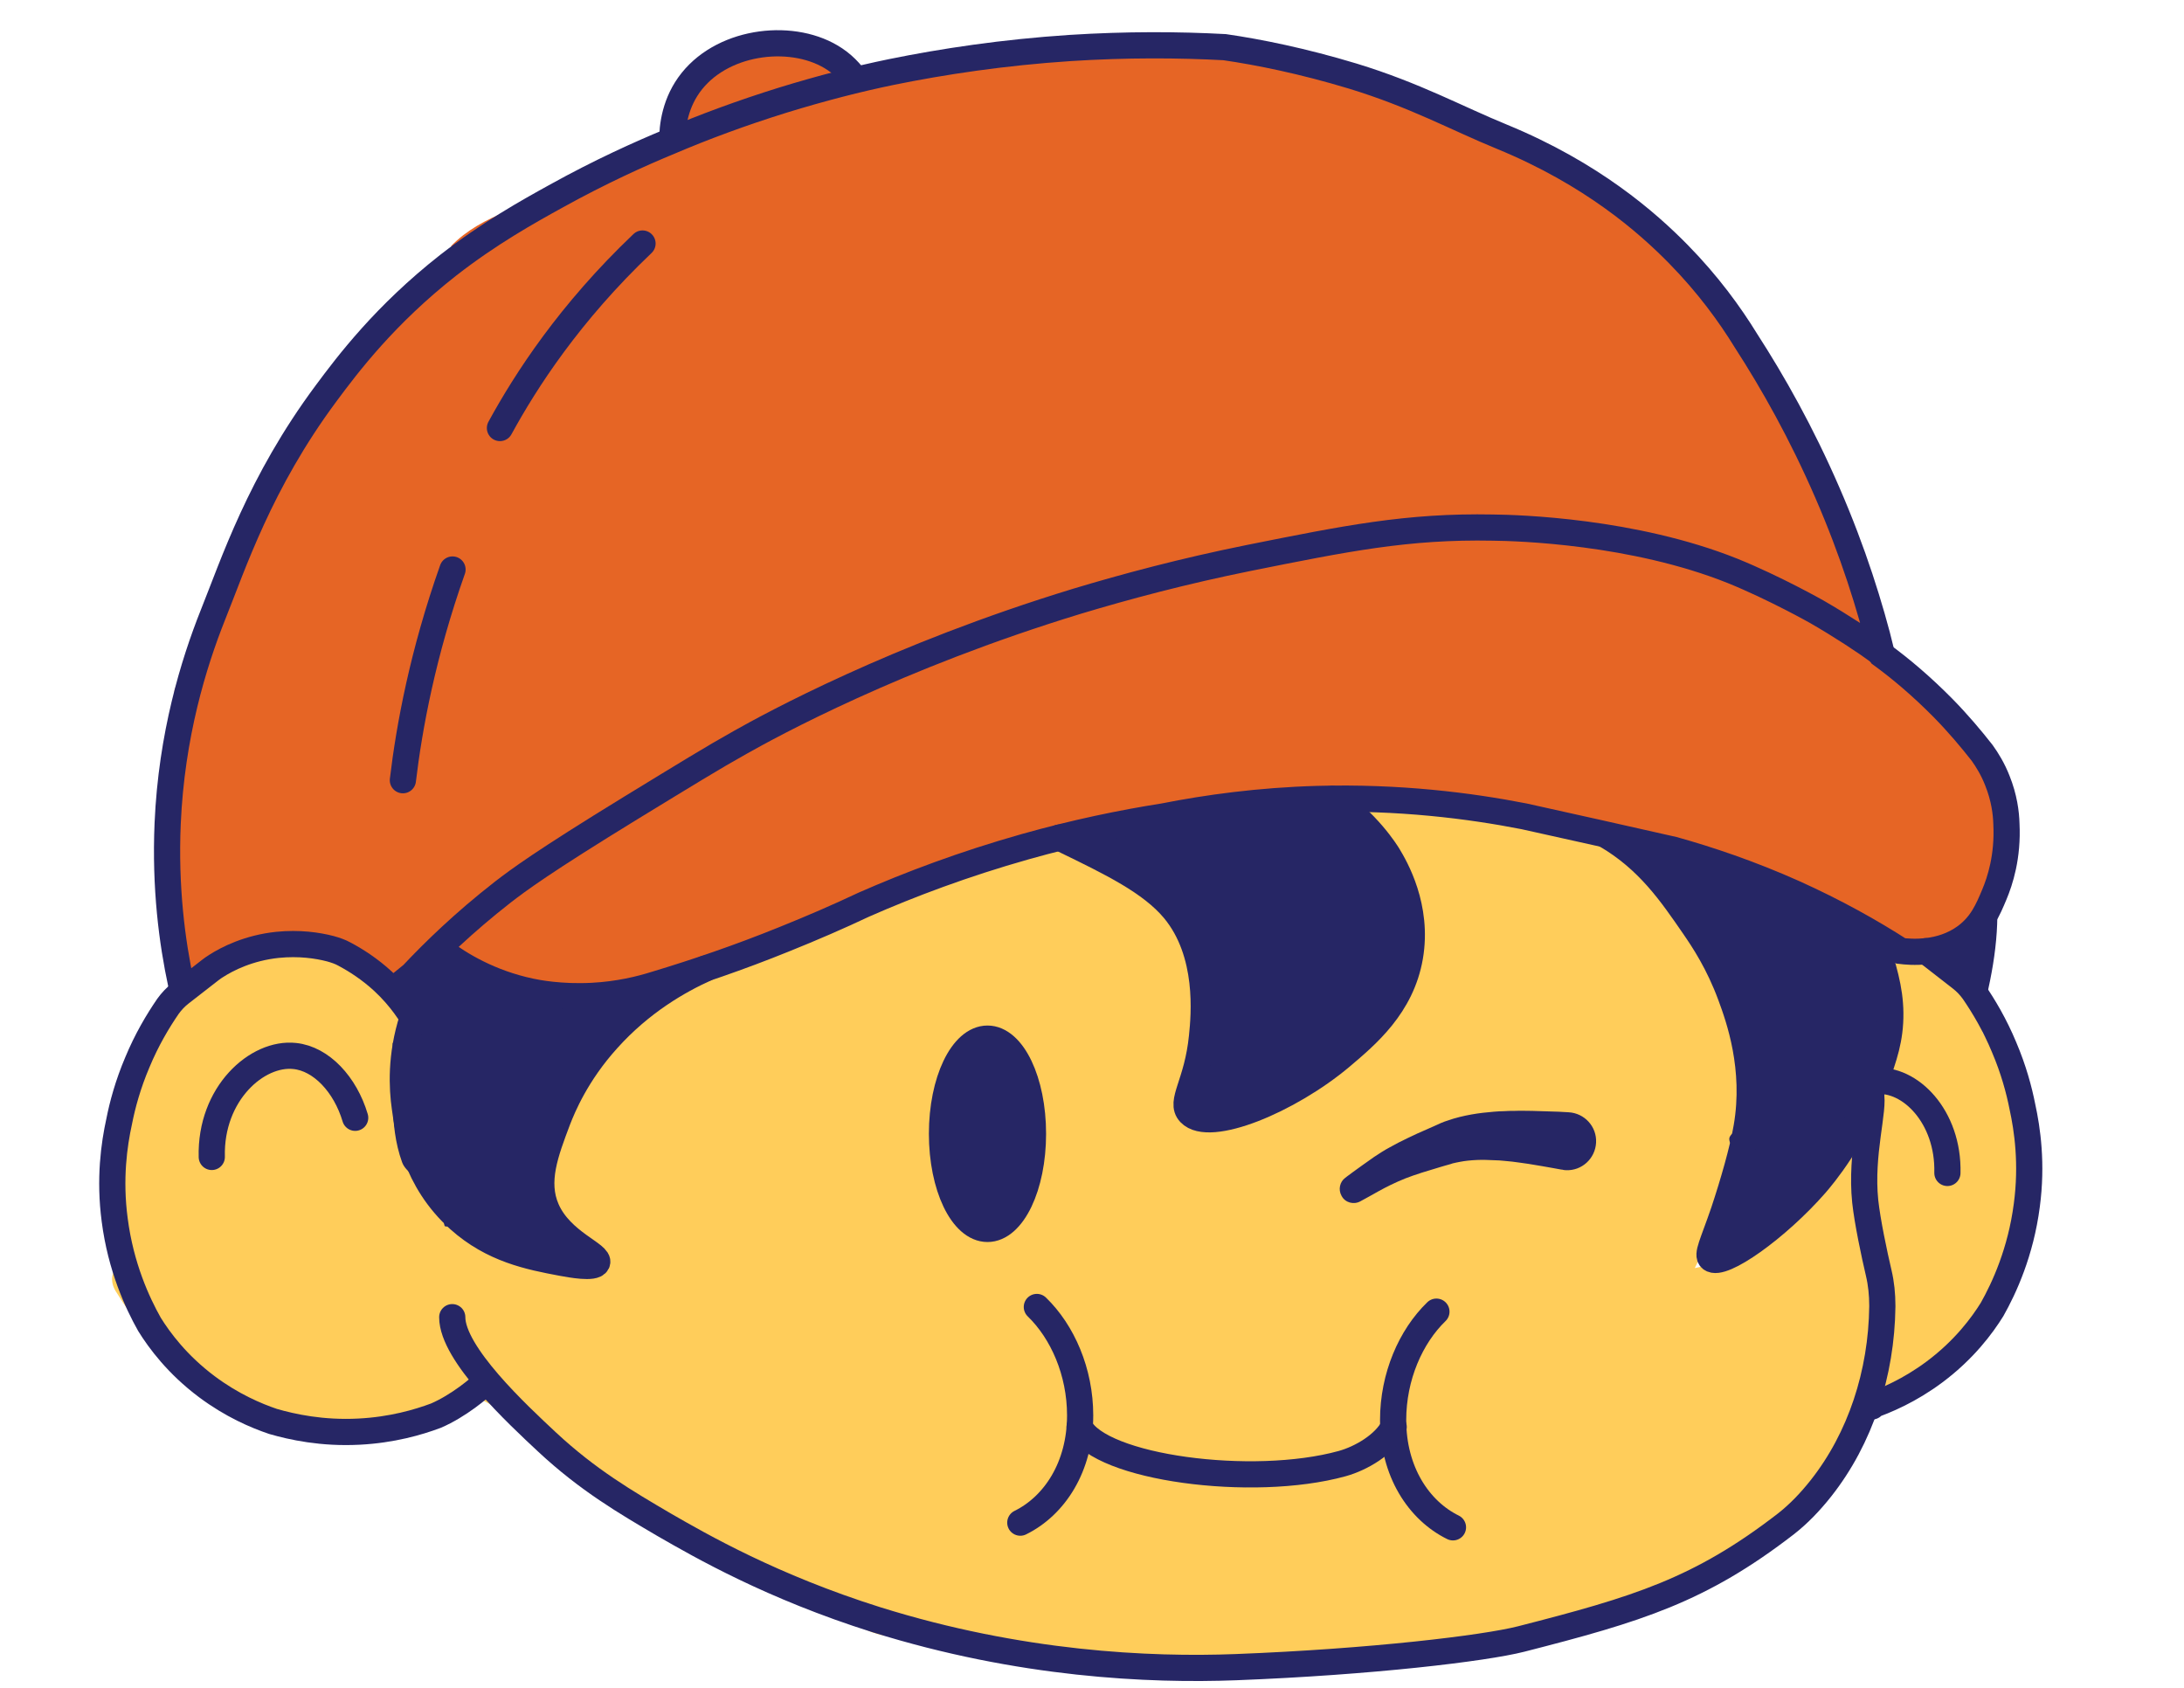 <?xml version="1.0" encoding="utf-8"?>
<!-- Generator: Adobe Illustrator 18.1.1, SVG Export Plug-In . SVG Version: 6.00 Build 0)  -->
<svg version="1.1" xmlns="http://www.w3.org/2000/svg" xmlns:xlink="http://www.w3.org/1999/xlink" x="0px" y="0px"
	 viewBox="0 0 792 612" enable-background="new 0 0 792 612" xml:space="preserve">
<g id="base">
</g>
<g id="Layer_10">
	<path fill="#262665" d="M561.5,276.9c-23-20.7-56.8-19.5-83.9-12.7c-15.8,4-30.1,12.3-45.5,17.8c-15.2,5.4-32.1,8-48,8.4
		c-16,0.4-30.9-9.5-45.7-15.2c-15.6-6-31.6-10.7-47.9-14.2c-17-3.6-36.3-8.2-53.6-6.5c-2.2,0.2-4.5,0.8-6.6,1.6
		c-3.1-4.3-9.1-5.9-12.6-0.8c-21.3,11.6-28.5,42.8-28.9,68c0,2.6,0.7,4.7,1.9,6.2c-0.5,1.2-0.8,2.5-0.8,4c0,2.5,0,5,0.1,7.5
		c0,5.5,5.4,11.7,10.5,9.2c3.5-1.7,6.1-4,7.8-7.5c16.5-10.6,36.6-12.3,54.9-16.3c1.6-0.4,2.9-1.1,3.9-2.1
		c14.4-0.3,28.9-0.6,43.3,0.1c16.8,0.7,33.3,2.8,49.6,7.2c0.7,2.6,2.4,4.9,5.1,6.2c12.2,5.7,26.4,9.1,40.1,13.8c0.9,1,2,1.7,3.5,2.2
		c1.2,0.4,2.3,0.9,3.4,1.4c0.7,1.7,1.8,3.2,3.2,4.4c7.3,6.2,14.3,12.9,21,19.9c5.5,5.8,13.4,12.7,17.8,20.2c-0.6,2.7,0,5.7,2.6,8.1
		c0,0,0.1,0.1,0.1,0.1c0.4,2.1,0.7,4.2,1.4,6.1c1.5,4,3.7,7.3,6,10.7c4.4,6.3,8.4,14.3,15.2,16.5c0.7,1.9,1.8,3.6,3.5,4.6
		c10.3,6.4,20.5-2.1,29.9-7.2c12.3-6.8,24.9-13.2,37-20.6c7.3-4.4,12.2-10.5,14.6-18.6c1.2-1,2.2-2.5,2.9-4.4
		c3.5-9.9,5.4-20.2,5.9-30.7C582.1,333.8,586.5,299.4,561.5,276.9z"/>
	<path fill="#262665" d="M117.8,425.7c12.6,26.7,44.4,36.6,72.5,39.2c16.4,1.5,33.2-1.6,49.8-1.6c16.4,0,33.2,3,48.1,7.9
		c15,4.9,24.6,18.9,36,29c12,10.7,24.8,20.3,38.4,28.8c14.2,8.9,30.2,19.5,47,23.6c2.1,0.5,4.5,0.7,6.8,0.7c1,5,6,8.4,11.3,4.9
		c24.7-3.8,44.6-30.4,55.7-53.7c1.2-2.4,1.3-4.6,0.9-6.4c1-1,1.8-2.1,2.4-3.4c1-2.3,2.1-4.6,3.1-6.9c2.3-5.1,0-12.6-5.9-12
		c-3.9,0.4-7.4,1.7-10.4,4.4c-19.8,4.5-39.1-0.6-57.9-2.8c-1.7-0.2-3.2,0.1-4.5,0.7c-13.5-4.4-27-8.9-40.1-14.2
		c-15.2-6.1-29.7-13.5-43-22.9c0.4-2.7-0.1-5.4-2.1-7.4c-8.9-9.2-20.6-17.1-31.4-25.9c-0.4-1.2-1.2-2.3-2.3-3.2
		c-0.9-0.7-1.8-1.6-2.6-2.4c0-1.8-0.3-3.5-1.1-5.1c-4.1-8.2-7.8-16.6-11.1-25.4c-2.7-7.2-7.1-16.2-7.9-24.6c1.7-2.3,2.4-5.3,1-8.4
		c0-0.1,0-0.1-0.1-0.2c0.6-2,1.1-4.1,1.3-6.1c0.4-4.2-0.3-8-1-11.9c-1.4-7.3-1.7-16-7.1-20.3c0.2-2-0.2-4-1.2-5.4
		c-6.8-9.3-19.9-4.8-30.8-3c-14.3,2.3-28.7,4.1-43.1,7c-8.6,1.7-15.8,5.8-21.5,12.5c-1.6,0.6-3.1,1.6-4.5,3.1
		c-7.4,8.1-13.6,17-18.5,26.6C122.8,366.2,104.2,396.7,117.8,425.7z"/>
	<path fill="#262665" d="M705.6,285.7c-23-20.7-56.8-19.5-83.9-12.7c-15.8,4-30.1,12.3-45.5,17.8c-15.2,5.4-32.1,8-48,8.4
		c-16,0.4-30.9-9.5-45.7-15.2c-15.6-6-31.6-10.7-47.9-14.2c-17-3.6-36.3-8.2-53.6-6.5c-2.2,0.2-4.5,0.8-6.6,1.6
		c-3.1-4.3-9.1-5.9-12.6-0.8c-21.3,11.6-28.5,42.8-28.9,68c0,2.6,0.7,4.7,1.9,6.2c-0.5,1.2-0.8,2.5-0.8,4c0,2.5,0,5,0.1,7.5
		c0,5.5,5.4,11.7,10.5,9.2c3.5-1.7,6.1-4,7.8-7.5c16.5-10.6,36.6-12.3,54.9-16.3c1.6-0.4,2.9-1.1,3.9-2.1
		c14.4-0.3,28.9-0.6,43.3,0.1c16.8,0.7,33.3,2.8,49.6,7.2c0.7,2.6,2.4,4.9,5.1,6.2c12.2,5.7,26.4,9.1,40.1,13.8c0.9,1,2,1.7,3.5,2.2
		c1.2,0.4,2.3,0.9,3.4,1.4c0.7,1.7,1.8,3.2,3.2,4.4c7.3,6.2,14.3,12.9,21,19.9c5.5,5.8,13.4,12.7,17.8,20.2c-0.6,2.7,0,5.7,2.6,8.1
		c0,0,0.1,0.1,0.1,0.1c0.3,2.1,0.7,4.2,1.4,6.1c1.5,4,3.7,7.3,6,10.7c4.4,6.3,8.4,14.3,15.2,16.5c0.7,1.9,1.8,3.6,3.5,4.6
		c10.3,6.4,20.5-2.1,29.9-7.2c12.3-6.8,24.9-13.2,37-20.6c7.3-4.4,12.2-10.5,14.6-18.6c1.2-1,2.2-2.5,2.9-4.4
		c3.5-9.9,5.4-20.2,5.9-30.7C726.2,342.5,730.6,308.2,705.6,285.7z"/>
	<path fill="#262665" d="M261.9,420c12.6,26.7,44.4,36.6,72.5,39.2c16.4,1.5,33.2-1.6,49.8-1.6c16.4,0,33.2,3,48.1,7.9
		c15,4.9,24.6,18.9,36,29c12,10.7,24.8,20.3,38.4,28.8c14.2,8.9,30.2,19.5,47,23.6c2.1,0.5,4.5,0.7,6.8,0.7c1,5,6,8.4,11.3,4.9
		c24.7-3.8,44.6-30.4,55.7-53.7c1.2-2.4,1.3-4.6,0.9-6.4c1-1,1.8-2.1,2.4-3.4c1-2.3,2.1-4.6,3.1-6.9c2.3-5.1,0-12.6-5.9-12
		c-3.9,0.4-7.4,1.7-10.4,4.4c-19.8,4.5-39.1-0.6-57.9-2.8c-1.7-0.2-3.2,0.1-4.5,0.7c-13.5-4.4-27-8.9-40.1-14.2
		c-15.2-6.1-29.7-13.5-43-22.9c0.4-2.7-0.1-5.4-2.1-7.4c-8.9-9.2-20.6-17.1-31.4-25.9c-0.4-1.2-1.2-2.3-2.3-3.2
		c-0.9-0.7-1.8-1.6-2.6-2.4c0-1.8-0.3-3.5-1.1-5.1c-4.1-8.2-7.8-16.6-11.1-25.4c-2.7-7.2-7.1-16.2-7.9-24.6c1.7-2.3,2.4-5.3,1-8.4
		c0-0.1,0-0.1-0.1-0.2c0.6-2,1.1-4.1,1.3-6.1c0.4-4.2-0.3-8-1-11.9c-1.4-7.3-1.7-16-7.1-20.3c0.2-2-0.2-4-1.2-5.4
		c-6.8-9.3-19.9-4.8-30.8-3c-14.3,2.3-28.7,4.1-43.1,7c-8.6,1.7-15.8,5.8-21.5,12.5c-1.6,0.6-3.1,1.6-4.5,3.1
		c-7.4,8.1-13.6,17-18.5,26.6C266.9,360.5,248.3,390.9,261.9,420z"/>
	<path fill="#262665" d="M477.9,539.1c21.6-21.9,17.4-51.3,7.4-74.4c-5.8-13.5-16.5-25.3-24-38.3c-7.4-12.8-11.8-27.5-13.5-41.3
		c-1.8-13.9,8.3-27.8,13.4-41.3c5.5-14.2,9.5-28.6,12.1-43c2.7-15.2,6.3-32.4,2.9-47.5c-0.4-1.9-1.2-3.8-2.4-5.7
		c4.7-3,5.9-8.5-0.1-11.1c-14.9-17.7-51-21.3-79.6-19.6c-3,0.2-5.3,1-6.9,2.2c-1.4-0.3-3-0.5-4.6-0.4c-2.8,0.2-5.6,0.4-8.5,0.7
		c-6.3,0.5-12.8,5.7-9.6,10c2.2,2.9,5.1,5,9.2,6.2c13.4,13.5,17,31,23,46.7c0.5,1.4,1.5,2.5,2.7,3.2c1.6,12.6,3,25.2,3.5,37.9
		c0.6,14.7-0.4,29.4-4,44c-2.9,0.9-5.4,2.5-6.6,5c-5.4,11.1-8.2,23.9-12.3,36.2c-1,0.9-1.8,1.9-2.2,3.2c-0.3,1.1-0.8,2.1-1.3,3.1
		c-1.8,0.8-3.5,1.8-4.7,3.2c-6.5,6.9-13.4,13.6-20.9,20c-6.2,5.3-13.3,12.8-21.5,17.2c-3.1-0.3-6.5,0.5-9,3c0,0-0.1,0.1-0.1,0.1
		c-2.3,0.5-4.7,0.9-6.8,1.7c-4.5,1.6-8,3.8-11.7,6.2c-6.8,4.4-15.5,8.5-17.5,14.7c-2.2,0.7-4,1.9-5,3.4c-6.4,9.5,4.1,17.8,10.7,25.5
		c8.8,10.2,17.1,20.7,26.4,30.7c5.6,6,12.9,9.8,22.4,11.3c1.3,1,3,1.7,5.2,2.2c11.5,2.2,23.4,3.1,35.3,2.6
		C415,561.8,454.4,562.8,477.9,539.1z"/>
</g>
<g id="Layer_9">
	<path fill="#E66525" d="M703.3,344.7c0.3-2.7,2.1-5,5-5c1.4,0,2.9,0.7,3.8,1.8c-1.2-2-1.2-4.4,1.1-6.2c5.1-3.9,9.5-8.2,13.1-13.1
		c-0.5-5.2,0.3-10.5,1-15.5c0.6-4,1.4-8.1,2.6-12c-2.5-6.3-4.8-12.7-5.9-19.3c-4.7-5.1-9.6-9.9-15-14.5c-5-4.2-9.4-9.1-14.1-13.6
		c-2-1.9-3.8-3.6-5.1-5.5c-1.1-0.6-2.1-1.3-3-2.2c-3.4-3.2-4.2-7.6-4.2-12.1c0-0.2,0-0.3,0-0.5c-1.7-3.7-3.6-7.3-5.5-11
		c-3.7-7.2-4.6-14.1-4.8-21.7c-5.7-8-10.9-16.3-15.4-25c-3.6-7.1-5.9-14.7-8.3-22.2c-0.2-0.5-0.3-1-0.5-1.5
		c-5.9-9.5-11.3-19.4-16.1-29.4c-4.2-2.4-8.2-5.2-11.7-8.4c-4.7-4.2-9.4-11.6-8.6-18c-8.4-6.1-17.1-11.7-25.9-17.3
		c-1.2-0.8-1.9-1.8-2.2-2.9c-6.6-3.2-13.3-7.1-18.1-12.5c-3.9-1.7-7.9-3-12.2-3.6c-2.2-0.3-3.6-1.7-4.3-3.3
		c-22.6-13-46.3-24-72.3-29.2c-22.2-4.5-45.1-4.5-67.8-4.5c-19.9,0.1-39.5,1.1-58.1,7.7c-14.1,1-28,2.9-41.4,6.2
		c-1.8-2.7-4.5-5.1-7.2-7c-18.6-13.2-43.6-8.5-57,6.8c-0.6,6.6-0.2,13.4-2.4,19.9c-1.2,3.5-4.9,4.1-7.5,2.8c-1,0.7-1.8,1.5-2.4,2.4
		c-0.2,0-0.4,0-0.6,0.1c-9.3,1.9-17.1,6.3-24.6,11.4c-7.8,3.3-15.7,6.5-23.6,9.7c-8,3.2-15.1,7.1-20.5,12.7c1.1,1.8,1.3,4.1-0.5,6.1
		c-13.6,15.5-28.9,29.3-43.7,43.7c-1.2,1.1-2.5,1.5-3.7,1.4c-7.2,7.7-11.7,17.3-16.4,26.7c-2.8,5.6-5.4,11.3-8,17
		c-1.3,2.7-2.6,5-4.3,7.4c-1.1,1.6-3,3.6-3.1,5.7c-0.1,1.6-0.7,2.8-1.7,3.7c-1.2,3.2-2.4,6.3-3.7,9.5c-3.3,8.3-5.7,16.9-8.9,25.1
		c-2,5-4.4,9.8-6.3,14.7c-0.2,4.9-0.4,9.8-0.6,14.7c-0.3,6.8-0.7,13.5-2.2,20.1c-1.2,5.3-2.7,10.6-3.9,15.9
		c0.2,13.2,4,26.3,3.4,39.6c0.5,0.5,0.9,1.2,1,2c1,5.3,1.7,11.4,1,16.8c0.8-0.7,1.9-1.1,3.8-1.3c4.3-0.4,8.8-0.1,13.1-0.1
		c9.3-0.1,18.6-0.4,27.9-0.3c4.4,0,5.2-0.1,7.5,3.2c1.7,2.5,2.6,4.9,5.3,6.7c6,4,13.7,2.5,19-1.9c5.7-4.7,9.7-11.5,15-16.7
		c0.6-0.5,1.1-1.1,1.7-1.6c-1.4,2.6-2.5,5.2-3.2,8.1c-0.9,4.1,1.2,9.3,6.1,10.2c3.8,0.7,7.6,1.3,11.4,2c1.4,2.4,3.9,3.9,7.5,4.3
		c2.8,0.3,5.4,0.3,7.9-0.1c34.5,3.7,65.9-4.7,97-19.6c16-7.7,31.7-15.9,48.5-22.1c0.7-0.2,1.3-0.5,2-0.7c7.9-1.6,15.8-3.4,23.6-5.6
		c5-1.4,15.8-3.7,24.3-7.6c1.3,0.7,2.9,1.1,4.9,0.9c0.7-0.1,1.5-0.2,2.3-0.3c0,0,0,0,0,0c0.1,0,0.1,0,0.2-0.1
		c3.7-0.7,8.3-2.2,12.2-4.4c8.8-3.1,17.9-5.8,27.2-6.9c11.9-1.5,23.1-0.9,34.2-5.4c0.7,0.4,1.3,0.8,2.1,1.1
		c5.6,2.4,12.2,1.4,18.1,1.3c9.1-0.2,18.1-0.2,27.2-0.1c18.7,0.2,37.4,1.1,56,2.6c2,0.2,4,0.3,6,0.4c15.6,4.5,31.3,9.5,47.4,10.1
		c2.2,2.3,4.8,4.2,7.9,5.7c7.9,3.9,17.1,3.1,25,6.6c7.9,3.4,13.2,7.7,22.1,9c2.1,0.3,4.5,0.4,6.9,0.6c5,7.4,12.3,9.3,20.7,12.2
		c1.4,0.5,2.7,1.1,4,1.7C703.9,349.3,703.1,347.1,703.3,344.7z"/>
</g>
<g id="Layer_8">
	<path fill="#262665" d="M506.3,326.3c-0.1-0.2-0.1-0.4-0.2-0.7c-0.3-1.7-0.6-3.4-1-5c-1.8-7.2-4.6-15.9-10.8-20.2
		c-1.2-0.8-1.8-2.2-1.6-3.6c0.2-1.9-0.3-4.1-1.8-6.6c-3.7-6.3-9.9-4.8-15.9-3.6c-8.2,1.6-16.3,3.2-24.6,4.5
		c-8.5,1.3-16.9,2.2-25.5,2.7c-7.9,0.5-15.8,3.7-23.5,3.6c-10.8-0.1-10.8,16.8,0,16.9c1.9,0,3.7-0.2,5.5-0.5
		c1.4-0.2,2.9,0.3,3.7,1.5c0.1,0.2,0.3,0.4,0.4,0.6c1.3,1.6,3.2,3,5.4,4.3c0.2,0.3,0.3,0.7,0.6,1c0.4,0.6,0.9,1.1,1.3,1.7
		c0,0,0,0,0,0c0,0,0,0,0.1,0.1c3.1,4.1,6.3,8.1,9.7,12c0.8,1,1.9,1.6,3.1,2c1,0.3,1.8,1.1,2.2,2c2,4.5,3.7,9.1,4.6,13.9
		c0.1,0.6,0.1,1.2-0.1,1.8c-0.1,0.2-0.1,0.5-0.2,0.7c-0.6,2.4-0.3,4.4,0.5,6.1c0.3,0.6,0.5,1.3,0.4,2c0,0.4-3,0.9-3.2,1.2
		c-4.4,5.9-1.4,7.3-2.3,15.4c-0.7,5.8,4.9,13.3,0.3,16.1c-9.4,5.7-1.2,19.3,8.5,14.6c3.3-1.6,7.3-1.3,10.7-2.6c3.2-1.2,5.9-3,8.5-5
		c1.3-1,2.5-2,3.6-3.1c0.6-0.5,1.4-0.9,2.2-1c0.2,0,0.4-0.1,0.6-0.1c8.9-2,14.8-5.7,20.9-12.4c7.1-7.7,14.9-15.2,18.7-25.2
		C511.8,349.4,510.3,337.5,506.3,326.3z"/>
	<path fill="#262665" d="M682.6,342.8c-3.3-3.5-13.9-9.5-18.3-11.3c-6.9-2.7-9.6-6.1-16.3-9.3c-5.7-2.7-15.5-7.8-22.3-6.8
		c-1-0.5-3.7-3.3-5-3.3c-0.2,0-0.3-5.3-2.3-3c-0.6-3.1-9.4,0.7-13.3-0.5c-22.7-6.8-6.1,12.5,2.4,20.6c0.2,0.2,0.5,0,0.7,0
		c0.3,1.2,0.8,2.4,1.6,3.4c0.6,7.2,7.4,14.6,10.5,20.3c11.5,21.1,22.1,50.9,9.8,73.7c-1.5,2.7-3.5,4-2.3,6c-1,0.9-1,3.9,0.2,4.7
		c-9.5,0.1-9.4,14.9,0.1,14.9c3.7,0,6-2.2,6.8-5c3.8,0,6-2.4,6.8-5.3c2.1-0.9,3.4-2.6,3.9-4.6c1.1-0.3,14.7-14.5,15.6-15.7
		c14.1-18.3,16.7-24.1,20.1-47.8C683.1,363.2,689.8,350.6,682.6,342.8z"/>
	<path fill="#262665" d="M213.7,359.7c-5,4.9-17.1,2.2-23.1,1.2c-6.5-1.1-16.9-2.1-21.4-7.6c-1-2.9-3.6-5.2-7.6-5.2
		c-2.8,0-4.9,1.1-6.2,2.8c-2.7,2.3-3.9,6.1-1.4,10c0.3,0.4,0.6,0.8,0.9,1.3c-6.9,4.6-11,10.3-10.7,19c0.3,10.4,2.4,21.1,4.1,31.3
		c0.7,4.3,1.4,8.6,3.1,12.6c1.9,4.4,4.9,7.8,6.1,12.4c1,3.9,1.3,7.2,4,10.5c2.8,3.5,6.9,4.5,10.3,7.2c3.9,3.1,8.2,2.7,11,0.4
		c3,2.1,6.6,3.5,9.6,5.9c8.2,6.5,19.9-4.2,11.9-11.9c-2.6-2.5-2.7-7.3-7.3-10.8c-0.4-3.4-3.2-7.3-2.4-10.2
		c2.6-9.4,6.9-18.1,8.9-27.7c0.4-2.2,0-4.2-1-5.9c0.7-0.9,1.3-1.8,2-2.6c8-9.3,20.5-11.1,23.3-24.7
		C229.3,359.9,219.9,353.6,213.7,359.7z"/>
</g>
<g id="Layer_7">
	<path fill="#FFCD5A" d="M729.6,399.4c-0.5-2-0.8-6.8-2.2-7.8c-0.3-5.9-4.9-11.6-8.4-17.2c-0.4-2.6-0.9-5.2-1.6-7.7
		c-0.6-2.1-2.3-5-2.7-7.3c0-0.3-0.1-0.7-0.1-1c-0.1-0.4-0.2-0.8-0.3-1.2c-1.3-0.5-2.6-1.1-3.9-1.7c-0.9-0.5-1.8-1.1-2.6-1.7
		c-0.7,0.2-1.4,0.6-1.9,1.1c-1.1-1.2-2.3-2.2-3.6-3.1c-1.8-1.2-4-1.8-6.1-2.4c-0.3-0.7-0.6-1.3-1-1.8c-1.2-2.3-3.5-3.9-6.8-3.9
		c-1.8,0-3.3,0.5-4.5,1.3c-2.2,1.2-3.7,3.5-3.4,6.8c0,0.1,0,0.2,0,0.3c0,0.8,0.2,1.6,0.4,2.4c0.6,2.7,1.6,5,2.8,7.1
		c-1.5,1-0.7,7.1-0.8,9.1c-1.1,22.1-14.1,46.8-32.8,65.9c-1.4,1.4-1.7,3.7-2.4,5.6c-5.4,1.5-10.3,5.6-14.5,9.3
		c-5.4,4.8-11.9,7-18.6,8.3c5.7-12.1,6-5,14.7-40.7c1.8-1.3-2.4-3.5-2.2-6.3c0.2-1.9,4.5-4,4.4-5.9c0.1-8.7,3.7-17.9-1.4-26.2
		c-1.6-2.5-0.4-8.5-2.6-9.9c-0.2-4-3.3-9.1-4.8-13c-1.6-4-2.7-5.8-3.2-10.1c0-0.7-4.5-3.6-4.5-4.2c-0.3-4.3-0.9-5.3-4-6.1
		c-0.3-3.3-2.9-3.1-4.3-6.1c-4.7-10.1-14.4-17.8-23.4-23.8c-11.1-7.5-25.8-9.1-38.6-12.2c-12.6-3.1-22.9,0.5-38.8-1.9
		c-1.3-1.3-7-2.3-9.5-2.3c-8.2,0-8.3,3.8-3.6,8.1c0.6,1.1,1.7,2.1,3.1,2.7c-0.4,1.7-0.1,3.7,1.1,5.6c3.3,5.2,14.5,8.8,15.1,15
		c0.6,6-2.3,17.6-1.1,23.4c2.6,13-9.3,14.1-13.5,25c-0.2,0.4-0.3,0.8-0.4,1.3c-1.7,0.5-3.1,1.8-4.1,4c-3,7.1-9.7,9.4-16.4,12.3
		c-6.7,2.8-12.2,6.5-18.1,10.7c-3.4,2.4-7,4.3-10.8,5.6c-3.9-0.7-3.6,4.2-9.6,2.2c-0.7-0.2-3.4-1.2-4-0.6c-4-0.7-0.2-2.5-4.1-2.5
		c1.5-4.9,0.4-9.8,1.9-14.5c2.6-8.2,3.8-16.8,3.3-25.4c-0.6-10-6.1-18.4-9-27.9c-1.2-4-7.2-10.7-10.3-10.7
		c-3.1-4.4-6.6-4.5-10.7-8.1c-4.2-3.6-8.9-7.5-14.4-8.4c-1-1.3-2.5-2.2-4.7-2.5c-12.3-1.7-23,2.8-34.5,6.9c-11.7,4.2-24,7-34.9,13.2
		c-20.8,11.7-45.7,18.3-67.4,29.5c-8.6,4.5-17.1,9.8-24.1,16.5c-7.6,7.3-12.3,16.1-16.5,25.6c-1.8,0.5-3.4,1.7-4.5,3.6
		c-3.3,5.7-5.3,11.9-5.3,18.5c0,0.9,0,1.8,0.1,2.8c-3.2,11.1-4.1,22.4,4,26.2c0.1,1.1,0.6,2.3,1.4,3.4c1.7,2.2,3,4.7,3.8,7.3
		c-4.6-1-9.3-1.4-14.2-2.2c-8.6-1.3-16-4.5-23.8-8.3c-1.1-0.5-1.2-0.9-1.2-1.1c3.1,0.2-2.4-1.9-2.6-1.9c-0.1-0.2-1.7-1.3-1.8-1.5
		c-0.1-0.9-3.2,0.4-3.4-0.5c-1.5-5.8-2.2-12.1-7.6-13c-1.4-4.4-6.4-6.1-7.8-10c-5-13.8-2.9-28.7-3.4-43.2c7.8-2.4,7-15.9-2.6-15.9
		c-0.2,0-0.4,0-0.6,0c-3.7-8.2-10.5-16.2-18.2-18.1c-11.4-2.8-29.4-5.1-37.8,5.1c-0.1,0.1-0.1,0.2-0.2,0.3c-0.2,0-0.4,0.1-0.5,0.1
		c-7.5,1.2-11.4,4.9-16.3,10.6c-6,7-13.4,14.5-15.4,23.4c-0.5,0.5-1,1.1-1.4,1.8c-6.5,11.3-7.2,27.6-8.5,40.4
		c-0.6,5.9-1.5,14.2,0.3,20.7c-2.8,3.5-3.1,9.1,1.7,12.1c-2.3,2.2-3.2,5.7-1,9.4c7.1,11.5,15.6,21.8,25.7,30.8
		c1,1.9,2.5,3.4,4.3,4.6c2.3,2.7,5.9,3.5,9.3,5.8c8.4,5.7,19,7.2,29.2,8.5c11.7,1.5,21.5,2.7,33.2,2.8c4.2,0,6.9-2.7,7.7-6
		c3.8-0.9,7.4-2.1,10.2-4.6c1.7-1.5,1.4,1.8,2.5-0.2c-0.1,3.8,3.5-2.4,3.7-2.9c1.2,0.2-0.5,1.5,0.9,1.5c8-8.7,34.3,27.1,57.1,39.8
		c1.8,1,13.1,7.1,14.9,8c1.4,1.2,9.2,4.9,10.6,6c5.4,4.1,12.5,6.4,18.7,8.9c1.1,0.6,6.9,3.5,8,4c13.8,6,13.9,8.1,26.5,10.6
		c0.9,1.5,9.7,5.3,11.7,6.1c1.4,0.5,2.8,0.9,4.2,1.2c1-1.9,3-3.2,5.6-2.6c37.7,8.9,76.2,12.7,114.8,14.1c8.5-5.3,19.7-3.7,29.2-4.4
		c14-1.1,28-2.2,42.1-2.6c6.1-0.2,12.1-0.4,18.2-0.6c4.5-2.3,9.7-3.4,14.3-4.5c11.2-2.6,22.1-4.6,33.5-5.8
		c5.3-0.6,10.6-1.3,15.9-2.1c1.2-0.6,2.4-1.3,3.5-2.2c3.5-2.3,9.6-3.1,13-5.5c0,0,0.1,0,0.1-0.1c4.5-4.8,10.2-8.6,15.6-11.9
		c5.8-3.6,11.8-6.6,17.9-9.7c1.8-2.3,3.3-4.9,5-7c1.9-2.4,5.7-5,7.5-7.5c1.6-0.4,5.2-5.5,6.8-5.9c0-0.2,4.1,0.8,2-3.3
		c-2.6-5.1,0.4-4.4,4.5-8.4c4.5-4.4-1-6.8,4.7-6c2.1-1.1-1.6-4.4,0.8-4.9c-0.4-0.6-0.9-1.2-1.5-1.7c4.6-1.2,8.9-3.5,12.1-6.8
		c1.6-0.6,3.2-1.2,4.8-2c7-3.3,14.7-3.7,18.2-10.4c1.2-0.8,4.6-5.7,5.8-6.6c2.2-0.6,3.1-3.2,4.1-5.6c3.1-3.1,2.1-6.6,3.5-10.4
		c4.3-11.3,9.6-21.8,11.1-33.8C734.7,423.3,732.6,410.9,729.6,399.4z"/>
</g>
<g id="god">
	<g id="Layer_5">
	</g>
</g>
<g id="Layer_4">
	<path fill="none" stroke="#262665" stroke-width="9.5" stroke-linecap="round" stroke-miterlimit="10" d="M65.7,356.9
		c-3.3-15.3-5.9-35.1-4.9-58.3c1.4-32.1,9.4-58,16.4-75.6c7.4-18.4,17-48,41-80.3c8-10.8,21.5-28.6,44.3-46.5
		c14.9-11.6,28.7-19.3,39.4-25.2c15.9-8.8,30.1-15.2,41-19.7c12.2-5.2,25.9-10.3,41-15c14-4.3,27.2-7.7,39.4-10.2
		c18.7-3.8,40.5-7.1,64.8-8.7c20.5-1.3,39.3-1.2,56-0.3c12.4,1.8,28.3,5,46.5,10.5c22.6,6.9,37.7,15.3,54.1,22
		c32.6,13.4,52.7,31.1,63.9,42.5c10.8,11,18.7,21.9,24.6,31.5c9.7,15,20.1,33.4,29.5,55.1c9.3,21.4,15.5,41.2,19.7,58.3
		c-6.7-4.8-14.6-10-23.6-15.2c0,0-15.2-8.6-30.5-14.8c-36-14.4-77.8-15.6-86.9-15.7c-31.1-0.6-53.5,4-88.5,11
		c-23.8,4.8-44.7,10.4-62.3,15.7c-65.9,20.1-111.2,45-122.2,51.2c-10.2,5.7-19.9,11.7-39.4,23.6c-32.3,19.8-41,26.3-46.7,30.7
		c-14.1,11-24.9,21.5-32.8,29.9l-6.9,5.6"/>
	<path fill="none" stroke="#262665" stroke-width="9.5" stroke-miterlimit="10" d="M243.8,51.4c-0.1-5.6,1-14.4,7.1-22
		c12.1-15.1,37.4-17.7,51.9-7.9c4.2,2.8,6.8,6.3,8.2,8.4"/>
	<path fill="none" stroke="#262665" stroke-width="9.5" stroke-linecap="round" stroke-miterlimit="10" d="M160.2,344.8
		c6.6,5,17.5,11.6,32.2,14.7c2.3,0.5,11,2.2,22.4,1.6c9.5-0.5,17.3-2.4,23-4.2c14.6-4.4,30.2-9.7,46.5-16.3
		c10.2-4.1,19.9-8.3,29-12.6c16.6-7.3,36.2-14.7,58.5-21c18.1-5.1,35-8.6,50.3-11c15.7-3.1,34.5-5.7,55.7-6.3
		c29.5-0.8,55,2.4,74.9,6.3c18,4,36.1,8,54.1,12.1c12.9,3.6,27.8,8.6,43.7,15.7c15.1,6.8,28.1,14.1,38.8,21
		c3.3,0.4,14.4,1.5,23.5-5.2c5.8-4.3,8.1-9.7,10.4-15.2c2.1-5,5-13.8,4.4-25.7c-0.1-3.9-0.8-9.5-3.3-15.7c-1.6-4.1-3.7-7.5-5.5-10
		c-4-5.1-8.7-10.7-14.2-16.3c-7.8-7.9-15.4-14.3-22.4-19.4c-0.6-0.9-1.4-1.9-2.1-2.9"/>
	<path fill="none" stroke="#262665" stroke-width="9.5" stroke-miterlimit="10" d="M150.9,371c-1.6-2.8-5.3-9-12-15.2
		c-4.9-4.5-9.8-7.6-13.9-9.8c-1.6-0.9-3.4-1.5-5.2-2c-4.6-1.2-11.3-2.2-19.2-1.4c-10.4,1.1-18.1,5-22.3,7.7c-0.7,0.4-1.3,0.9-2,1.4
		c-3.6,2.8-7.2,5.6-10.8,8.4c-1.8,1.4-3.3,3-4.6,4.8c-3.7,5.4-7.7,12.1-11.1,20.3c-3.4,8-5.4,15.4-6.6,21.5
		c-1.8,8.2-3.6,20.7-1.6,35.7c2.2,17,8.2,30,12.6,37.8c3.6,5.8,10.1,14.6,20.8,22.6c9.1,6.8,17.8,10.5,24,12.6
		c6.9,2,17.8,4.4,31.2,3.7c11.9-0.6,21.5-3.4,27.9-5.8c8.1-3.5,16-10,18.6-12.8"/>
	<path fill="none" stroke="#262665" stroke-width="9.5" stroke-linecap="round" stroke-miterlimit="10" d="M698.3,344.9
		c0.7,0.4,1.3,0.9,2,1.4c3.6,2.8,7.2,5.6,10.8,8.4c1.8,1.4,3.3,3,4.6,4.8c3.7,5.4,7.7,12.1,11.1,20.3c3.4,8,5.4,15.4,6.6,21.5
		c1.8,8.2,3.6,20.7,1.6,35.7c-2.2,17-8.2,30-12.6,37.8c-3.6,5.8-10.1,14.6-20.8,22.6c-9.1,6.8-17.8,10.5-24,12.6c-3.3,1,5-0.7,0,0"
		/>
	<g>
		<path fill="none" stroke="#262665" stroke-width="9.5" stroke-linecap="round" stroke-miterlimit="10" d="M680,392
			c12.6-1.3,26.7,12.9,26.2,33.3"/>
	</g>
	<path fill="none" stroke="#262665" stroke-width="9.5" stroke-linecap="round" stroke-miterlimit="10" d="M678.4,396.4
		c1.5,5.7-3.8,21.7-2,39.2c0.8,7.4,3.3,19.2,4.9,26c0.9,3.8,1.3,7.8,1.3,11.8c0,0.1,0,0.2,0,0.4c-0.3,24.1-7.9,47.7-22.3,65.9
		c-3.8,4.8-8,9.2-12.6,12.8c-31.3,24.2-53.9,31-96.1,41.8c-13.4,3.4-54.3,8.3-103.4,10.2c-31.3,1.2-78.3-0.9-130.4-17.2
		c-37.8-11.9-63.7-26.8-76.9-34.4c-13.8-8.1-27.7-16.2-42.6-30.1c-10.6-9.9-34.3-31.9-34.3-45.2"/>
	
		<ellipse fill="#262665" stroke="#262665" stroke-width="9.5" stroke-linecap="round" stroke-miterlimit="10" cx="358.1" cy="411.1" rx="16.5" ry="34.5"/>
	<path fill="none" stroke="#262665" stroke-width="9.5" stroke-linecap="round" stroke-miterlimit="10" d="M384.2,303.7
		c0.5,0.2,0.9,0.4,1.4,0.7c17.3,8.4,31.8,15.4,40.2,25.5c13,15.7,10.9,38.2,10.1,45.9c-1.7,17.3-8.3,23.7-4.4,27.8
		c7,7.4,35.9-4.5,54.9-20.5c9.2-7.8,21.8-18.3,24.9-36.2c3.1-18-5.3-32.4-7.9-36.7c-0.6-1-7.6-12.3-20.2-20.5"/>
	<path fill="none" stroke="#262665" stroke-width="9.5" stroke-linecap="round" stroke-miterlimit="10" d="M582.6,302.9
		c15.2,8.9,23.5,21.1,31.7,33c3.5,5.1,8.9,13.2,13.3,25.1c3,8.1,9.5,26.3,5.8,47.7c-1.4,8.3-5,20.7-8.3,30.6
		c-4,11.7-6.3,15.7-4.6,17.1c3.9,3.2,24-11.1,37.9-27c2.5-2.9,14.1-16.5,21.7-37.4c3.1-8.7,5.5-15.3,5.4-24.7
		c-0.1-8.8-2.4-16.1-6.2-28.2"/>
	<path fill="none" stroke="#262665" stroke-width="9.5" stroke-linecap="round" stroke-miterlimit="10" d="M162.1,346.1
		c-7.6,8-11.7,20.7-12.6,23.4c-4.3,13.4-3.7,25.1-2.7,32c1.1,8.1,3.7,26.4,19.7,40.7c12.2,10.9,25.5,13.5,37.2,15.7
		c3.3,0.6,11.8,2.2,12.8,0c1.4-3-13-7.3-18.3-19.4c-4.4-10.1-0.4-20.6,4.1-32.5c1.8-4.6,6.7-16.6,18-29.1
		c12.3-13.7,26-21.4,35.5-25.7"/>
	<path fill="none" stroke="#262665" stroke-width="9.5" stroke-linecap="round" stroke-miterlimit="10" d="M181.3,155.2
		c9.4-17.2,25.2-41.7,51.7-66.9"/>
	<path fill="none" stroke="#262665" stroke-width="9.5" stroke-linecap="round" stroke-miterlimit="10" d="M146.1,282.9
		c2.3-19.3,7.2-45.9,18-76.4"/>
	<path fill="none" stroke="#262665" stroke-width="9.5" stroke-linecap="round" stroke-miterlimit="10" d="M520.9,475.6
		c-9.3,9-15.7,23.5-15.7,39.3c0,18.7,9.3,32.8,21.7,38.9"/>
	<path fill="none" stroke="#262665" stroke-width="9.5" stroke-linecap="round" stroke-miterlimit="10" d="M376,473.9
		c9.3,9,15.7,23.5,15.7,39.3c0,18.7-9.3,32.8-21.7,38.9"/>
	<path fill="none" stroke="#262665" stroke-width="9.5" stroke-linecap="round" stroke-miterlimit="10" d="M391.5,517.4
		c7.4,14.8,62.6,22.3,95.2,13.3c6.9-1.9,15.4-6.9,18.7-13.3"/>
	<g>
		<path fill="none" stroke="#262665" stroke-width="9.5" stroke-linecap="round" stroke-miterlimit="10" d="M128.8,405.3
			c-3.6-12.1-12.3-21.4-21.9-22.4c-13.6-1.5-30.7,13.6-30.1,36.6"/>
	</g>
	<g>
		<path fill="#262665" d="M487.8,427.1c0,0,1-0.8,2.8-2.1c1.8-1.3,4.4-3.2,7.7-5.5c1.7-1.1,3.6-2.4,5.7-3.5c2.1-1.2,4.3-2.3,6.6-3.4
			c2.2-1.1,4.5-2.1,6.8-3.1c1.2-0.5,2.4-1.1,3.6-1.6l0.9-0.4l0.4-0.2l0.5-0.2c0.7-0.3,1.5-0.6,2.2-0.8c2.8-1,5.8-1.7,8.6-2.2
			c2.8-0.5,5.6-0.8,8.1-1c1.3-0.1,2.6-0.2,3.8-0.2c1.2-0.1,2.4-0.1,3.6-0.1c2.3-0.1,4.5,0,6.5,0c4,0.1,7.3,0.2,9.6,0.3
			c2.3,0.1,3.6,0.2,3.6,0.2c5.8,0.3,10.3,5.2,10,11c-0.3,5.8-5.2,10.3-11,10c-0.5,0-0.9-0.1-1.3-0.2l-0.2,0c0,0-1.2-0.2-3.3-0.6
			c-2.1-0.4-5.2-0.9-8.8-1.5c-1.8-0.3-3.8-0.5-5.8-0.8c-1-0.1-2.1-0.2-3.1-0.3c-1.1-0.1-2.1-0.2-3.2-0.2c-2.2-0.1-4.4-0.2-6.5-0.1
			c-2.2,0.1-4.3,0.3-6.3,0.7c-0.5,0.1-1,0.2-1.5,0.3l-0.4,0.1l-0.5,0.1l-0.9,0.3c-1.2,0.3-2.4,0.7-3.5,1c-2.4,0.7-4.7,1.4-6.9,2.1
			c-2.2,0.7-4.2,1.4-6,2.1c-1.8,0.7-3.5,1.5-5.2,2.3c-3.3,1.6-6,3.2-8,4.3c-2,1.1-3.1,1.7-3.1,1.7c-2.4,1.3-5.5,0.5-6.8-2
			C485.2,431.3,485.9,428.5,487.8,427.1z"/>
	</g>
</g>
<g id="Layer_6">
</g>
</svg>

